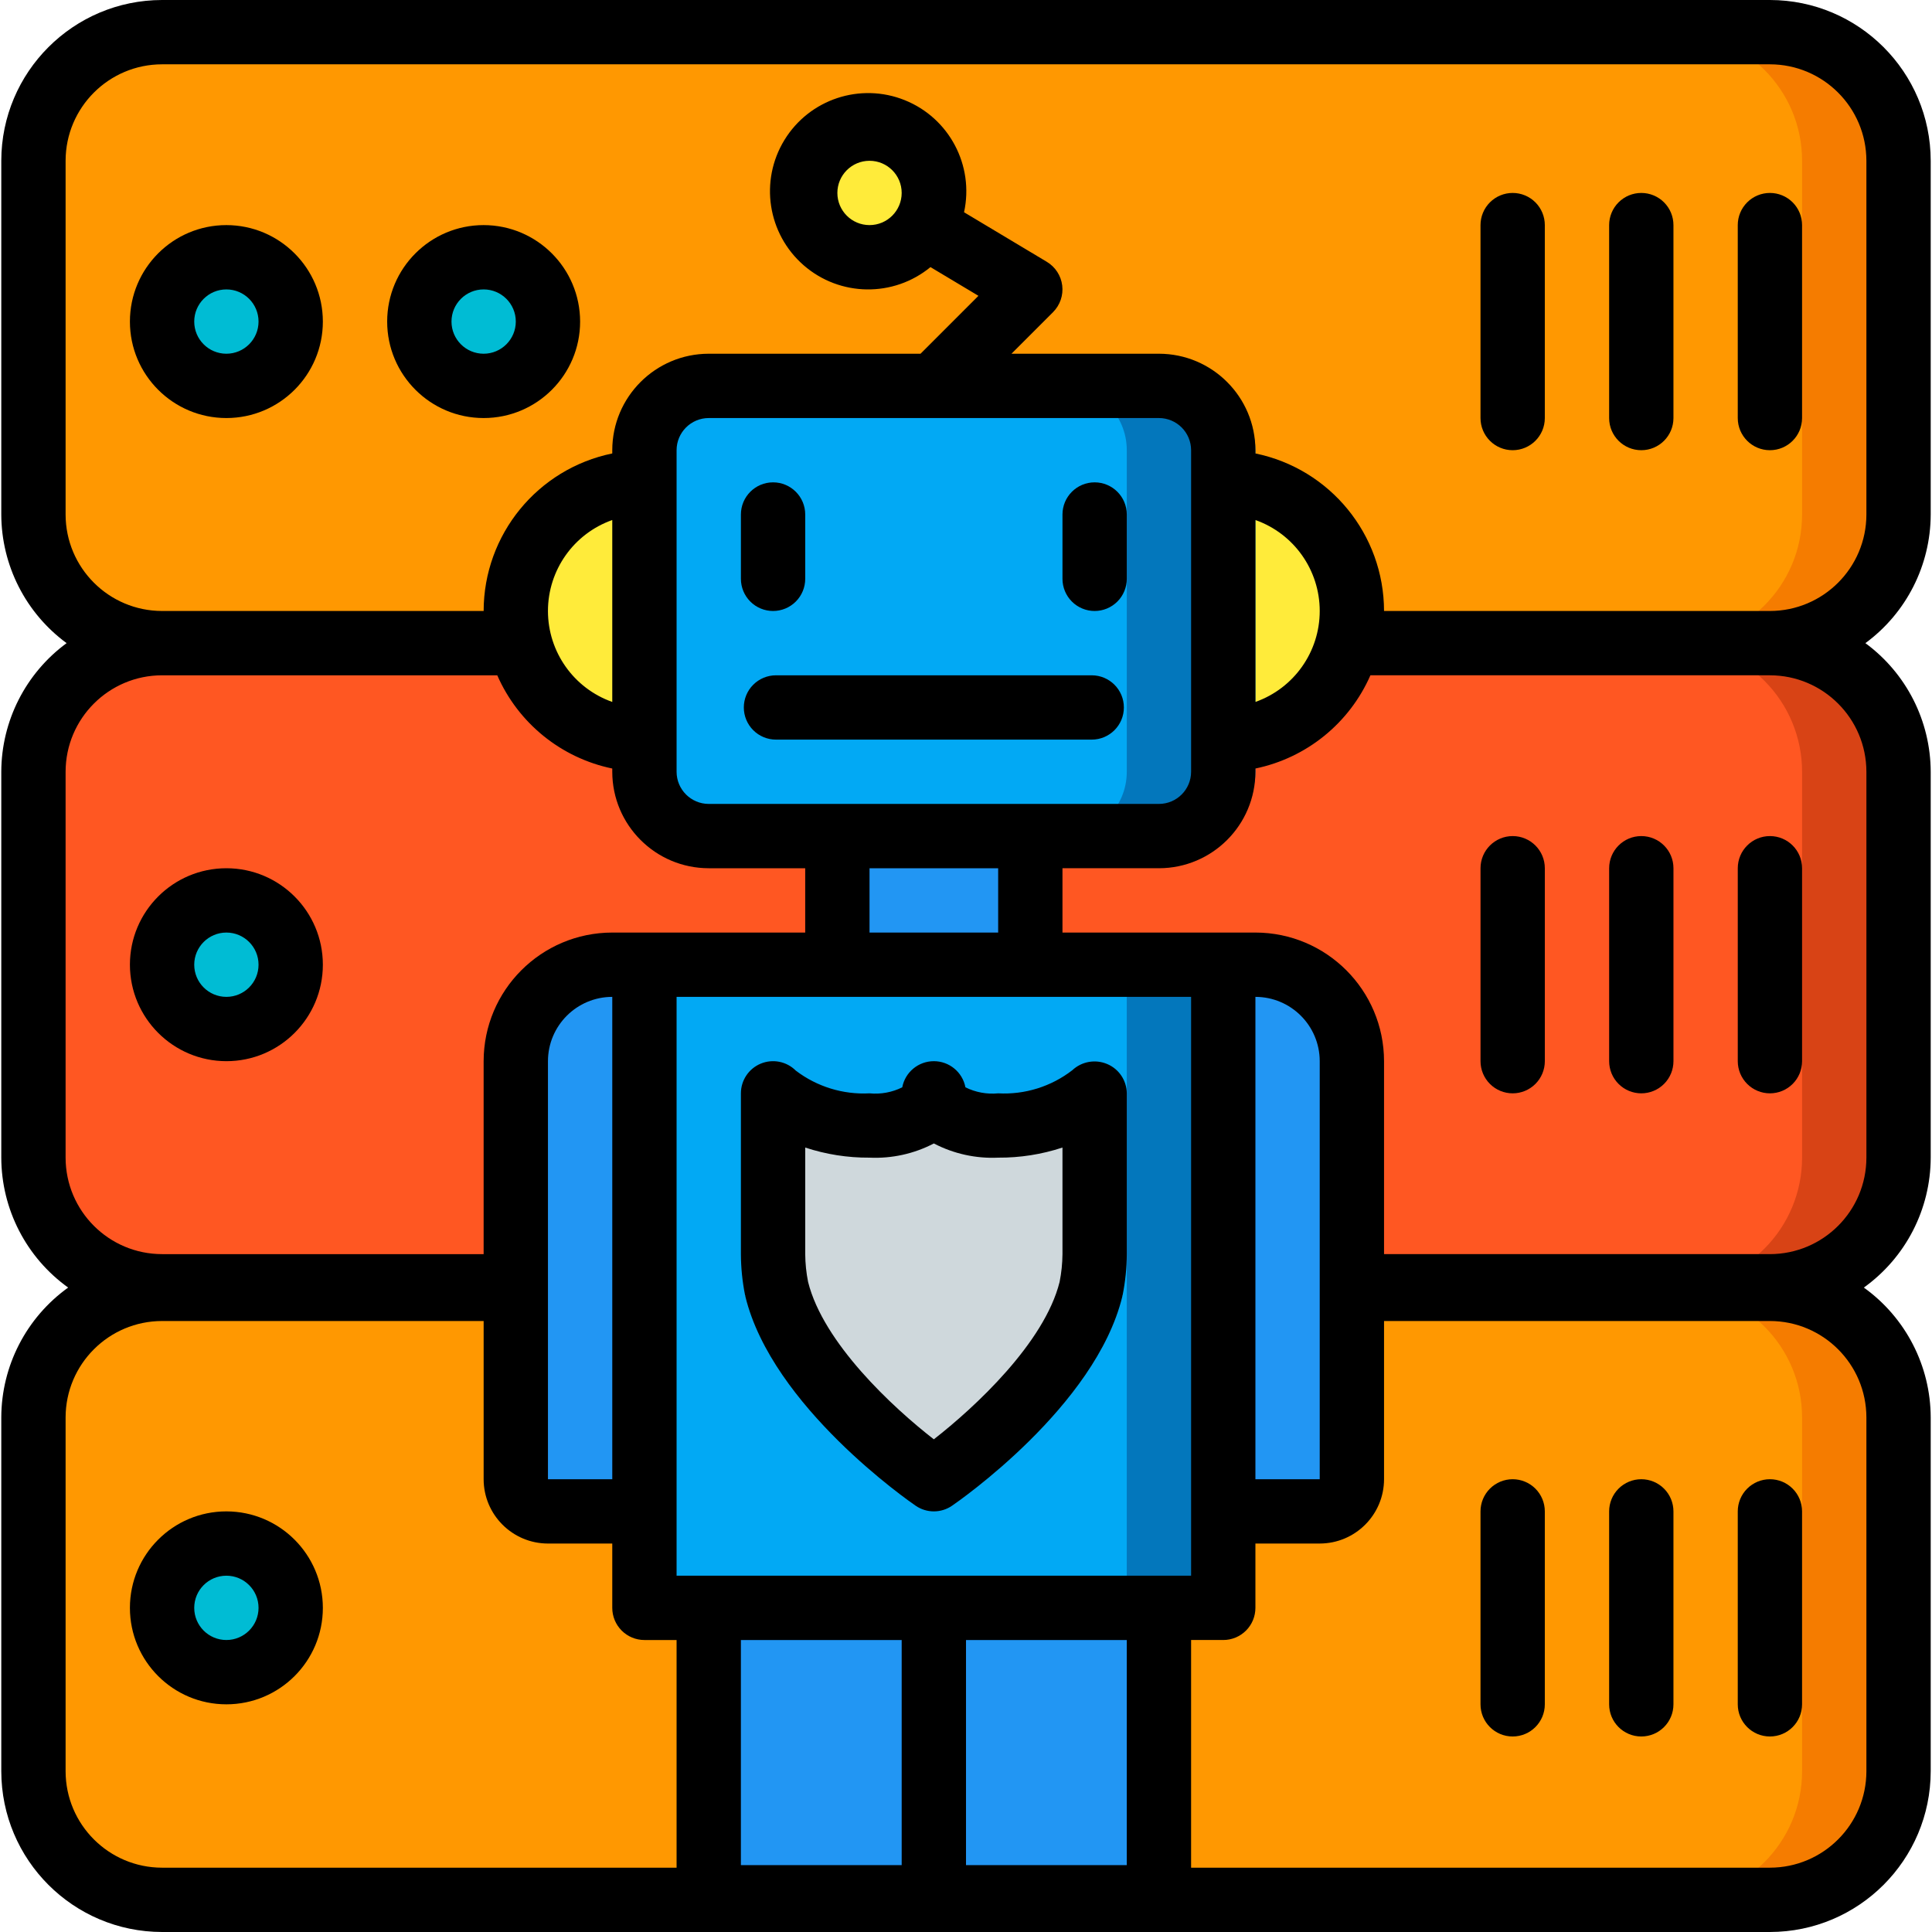 <?xml version="1.0" encoding="iso-8859-1"?>
<!-- Generator: Adobe Illustrator 19.0.0, SVG Export Plug-In . SVG Version: 6.00 Build 0)  -->
<svg version="1.1" id="Capa_1" xmlns="http://www.w3.org/2000/svg" xmlns:xlink="http://www.w3.org/1999/xlink" x="0px" y="0px"
	 viewBox="0 0 504.279 504.279" style="enable-background:new 0 0 504.279 504.279;" xml:space="preserve">
<g>
	<g transform="translate(1 1)">
		<path style="fill:#D84315;" d="M460.975,166.869c8.905-0.003,17.446,3.534,23.743,9.831c6.297,6.297,9.833,14.838,9.831,23.743
			v100.721c0.002,8.905-3.534,17.446-9.831,23.743c-6.297,6.297-14.838,9.833-23.743,9.831v0.672
			c8.905-0.002,17.446,3.534,23.743,9.831c6.297,6.297,9.833,14.838,9.831,23.743v92.328c0.003,8.905-3.534,17.446-9.831,23.743
			c-6.297,6.297-14.838,9.833-23.743,9.831H41.303c-8.905,0.003-17.446-3.534-23.743-9.831c-6.297-6.297-9.833-14.838-9.831-23.743
			v-92.328c-0.002-8.905,3.534-17.446,9.831-23.743c6.297-6.297,14.838-9.833,23.743-9.831v-0.672
			c-8.905,0.002-17.446-3.534-23.743-9.831s-9.833-14.838-9.831-23.743V200.443c-0.003-8.905,3.534-17.446,9.831-23.743
			c6.297-6.297,14.838-9.833,23.743-9.831c-8.905,0.002-17.446-3.534-23.743-9.831S7.727,142.2,7.73,133.295V40.967
			c-0.003-8.905,3.534-17.446,9.831-23.743s14.838-9.833,23.743-9.831h419.672c8.905-0.003,17.446,3.534,23.743,9.831
			s9.833,14.838,9.831,23.743v92.328c0.002,8.905-3.534,17.446-9.831,23.743C478.421,163.335,469.88,166.871,460.975,166.869z"/>
		<path style="fill:#FF5722;" d="M435.795,166.869c8.905-0.003,17.446,3.534,23.743,9.831c6.297,6.297,9.833,14.838,9.831,23.743
			v100.721c0.002,8.905-3.534,17.446-9.831,23.743c-6.297,6.297-14.838,9.833-23.743,9.831v0.672
			c8.905-0.002,17.446,3.534,23.743,9.831c6.297,6.297,9.833,14.838,9.831,23.743v92.328c0.003,8.905-3.534,17.446-9.831,23.743
			c-6.297,6.297-14.838,9.833-23.743,9.831H41.303c-8.905,0.003-17.446-3.534-23.743-9.831c-6.297-6.297-9.833-14.838-9.831-23.743
			v-92.328c-0.002-8.905,3.534-17.446,9.831-23.743c6.297-6.297,14.838-9.833,23.743-9.831v-0.672
			c-8.905,0.002-17.446-3.534-23.743-9.831s-9.833-14.838-9.831-23.743V200.443c-0.003-8.905,3.534-17.446,9.831-23.743
			c6.297-6.297,14.838-9.833,23.743-9.831c-8.905,0.002-17.446-3.534-23.743-9.831S7.727,142.2,7.73,133.295V40.967
			c-0.003-8.905,3.534-17.446,9.831-23.743s14.838-9.833,23.743-9.831h394.492c8.905-0.003,17.446,3.534,23.743,9.831
			s9.833,14.838,9.831,23.743v92.328c0.002,8.905-3.534,17.446-9.831,23.743C453.241,163.335,444.7,166.871,435.795,166.869z"/>
		<g>
			<path style="fill:#F57C00;" d="M41.303,7.393h419.672c18.542,0,33.574,15.031,33.574,33.574v92.328
				c0,18.542-15.031,33.574-33.574,33.574H41.303c-18.542,0-33.574-15.031-33.574-33.574V40.967
				C7.73,22.425,22.761,7.393,41.303,7.393z"/>
			<path style="fill:#F57C00;" d="M41.303,335.409h419.672c18.542,0,33.574,15.031,33.574,33.574v92.328
				c0,18.542-15.031,33.574-33.574,33.574H41.303c-18.542,0-33.574-15.031-33.574-33.574v-92.328
				C7.73,350.441,22.761,335.409,41.303,335.409z"/>
		</g>
		<g>
			<path style="fill:#FF9801;" d="M41.303,7.393h394.492c18.542,0,33.574,15.031,33.574,33.574v92.328
				c0,18.542-15.031,33.574-33.574,33.574H41.303c-18.542,0-33.574-15.031-33.574-33.574V40.967
				C7.73,22.425,22.761,7.393,41.303,7.393z"/>
			<path style="fill:#FF9801;" d="M41.303,335.409h394.492c18.542,0,33.574,15.031,33.574,33.574v92.328
				c0,18.542-15.031,33.574-33.574,33.574H41.303c-18.542,0-33.574-15.031-33.574-33.574v-92.328
				C7.73,350.441,22.761,335.409,41.303,335.409z"/>
		</g>
		<g>
			<circle style="fill:#00BCD4;" cx="58.09" cy="82.934" r="16.787"/>
			<circle style="fill:#00BCD4;" cx="125.238" cy="82.934" r="16.787"/>
			<circle style="fill:#00BCD4;" cx="58.09" cy="250.803" r="16.787"/>
			<circle style="fill:#00BCD4;" cx="58.09" cy="418.672" r="16.787"/>
		</g>
		<circle style="fill:#FFEB3A;" cx="225.959" cy="49.361" r="16.787"/>
		<g>
			<path style="fill:#2296F3;" d="M318.287,250.803h8.393c13.907,0,25.18,11.274,25.18,25.18v109.115
				c0,4.636-3.758,8.393-8.393,8.393H142.025c-4.63-0.014-8.38-3.763-8.393-8.393V275.984c-0.009-6.681,2.641-13.091,7.365-17.815
				c4.724-4.724,11.134-7.374,17.815-7.365H318.287z"/>
			<rect x="217.566" y="217.229" style="fill:#2296F3;" width="50.361" height="33.574"/>
			<rect x="183.992" y="418.672" style="fill:#2296F3;" width="117.508" height="75.541"/>
		</g>
		<rect x="167.205" y="250.803" style="fill:#0377BC;" width="151.082" height="167.869"/>
		<rect x="167.205" y="250.803" style="fill:#02A9F4;" width="125.902" height="167.869"/>
		<path style="fill:#CFD8DC;" d="M284.713,284.377v41.967c-0.016,3.044-0.325,6.08-0.923,9.065
			c-6.295,25.936-41.044,49.689-41.044,49.689s-34.749-23.753-41.044-49.689c-0.598-2.985-0.907-6.021-0.923-9.065v-41.967
			c7.055,5.836,16.035,8.829,25.18,8.393c16.787,0,16.787-8.393,16.787-8.393s0,8.393,16.787,8.393
			C268.679,293.206,277.658,290.213,284.713,284.377z"/>
		<g>
			<path style="fill:#FFEB3A;" d="M167.205,124.902v67.148c-18.542,0-33.574-15.031-33.574-33.574S148.663,124.902,167.205,124.902z
				"/>
			<path style="fill:#FFEB3A;" d="M318.287,192.049v-67.148c18.542,0,33.574,15.031,33.574,33.574S336.829,192.049,318.287,192.049z
				"/>
		</g>
		<path style="fill:#0377BC;" d="M192.385,99.721h117.508c9.271,0,16.787,7.516,16.787,16.787v83.934
			c0,9.271-7.516,16.787-16.787,16.787H192.385c-9.271,0-16.787-7.516-16.787-16.787v-83.934
			C175.598,107.237,183.114,99.721,192.385,99.721z"/>
		<path style="fill:#02A9F4;" d="M183.992,99.721h92.328c9.271,0,16.787,7.516,16.787,16.787v83.934
			c0,9.271-7.516,16.787-16.787,16.787h-92.328c-9.271,0-16.787-7.516-16.787-16.787v-83.934
			C167.205,107.237,174.721,99.721,183.992,99.721z"/>
	</g>
	<g>
		<path d="M194.148,184.656c-0.001,2.226,0.884,4.361,2.458,5.936c1.574,1.574,3.709,2.458,5.936,2.458h82.41
			c4.636,0,8.393-3.758,8.393-8.393c0-4.636-3.758-8.393-8.393-8.393h-82.41c-2.226-0.001-4.361,0.884-5.936,2.458
			C195.031,180.294,194.147,182.429,194.148,184.656z"/>
		<path d="M251.992,283.803c-0.756-3.957-4.217-6.82-8.246-6.82c-4.029,0-7.49,2.862-8.246,6.82
			c-2.643,1.315-5.603,1.86-8.541,1.574c-6.916,0.368-13.738-1.735-19.246-5.934c-2.4-2.401-6.01-3.119-9.146-1.82
			c-3.136,1.299-5.181,4.359-5.181,7.754v41.967c0.016,3.585,0.378,7.161,1.082,10.676c0.013,0.067,0.06,0.114,0.074,0.18
			c0.014,0.064-0.008,0.125,0.008,0.189c6.975,28.721,42.934,53.594,44.459,54.635c2.856,1.956,6.62,1.956,9.475,0
			c1.525-1.041,37.484-25.914,44.459-54.635c0.014-0.059-0.006-0.115,0.007-0.174c0.015-0.07,0.061-0.124,0.076-0.195
			c0.704-3.516,1.066-7.091,1.082-10.676v-41.967c-0.025-3.339-2.032-6.345-5.107-7.648c-3.093-1.314-6.67-0.679-9.123,1.619
			c-5.517,4.264-12.382,6.404-19.344,6.029C257.595,285.663,254.635,285.118,251.992,283.803z M277.32,327.344
			c-0.021,2.44-0.272,4.873-0.751,7.266c-3.961,15.873-22.084,32.7-32.831,41.07c-10.738-8.346-28.837-25.14-32.814-41.07
			c-0.479-2.393-0.73-4.826-0.751-7.266v-27.82c5.415,1.787,11.085,2.678,16.787,2.639c5.825,0.269,11.617-1.009,16.787-3.705
			c5.17,2.696,10.962,3.974,16.787,3.705c5.702,0.039,11.372-0.852,16.787-2.639V327.344z"/>
		<path d="M201.779,159.475c2.226,0.001,4.362-0.884,5.936-2.458c1.574-1.574,2.458-3.709,2.458-5.936v-16.787
			c0-4.636-3.758-8.393-8.393-8.393c-4.636,0-8.393,3.758-8.393,8.393v16.787c-0.001,2.226,0.884,4.362,2.458,5.936
			C197.417,158.592,199.552,159.476,201.779,159.475z"/>
		<path d="M285.713,159.475c2.226,0.001,4.361-0.884,5.936-2.458c1.574-1.574,2.458-3.709,2.458-5.936v-16.787
			c0-4.636-3.758-8.393-8.393-8.393s-8.393,3.758-8.393,8.393v16.787c-0.001,2.226,0.884,4.362,2.458,5.936
			C281.352,158.592,283.487,159.476,285.713,159.475z"/>
		<path d="M461.975,0H42.303C19.137,0.027,0.363,18.801,0.336,41.967v92.328c0.036,13.261,6.362,25.719,17.047,33.574
			c-10.685,7.855-17.01,20.312-17.047,33.574v100.721c0.03,13.451,6.524,26.068,17.454,33.91
			c-10.93,7.841-17.424,20.458-17.454,33.91v92.328c0.027,23.167,18.801,41.94,41.967,41.967h419.672
			c23.167-0.027,41.94-18.801,41.967-41.967v-92.328c-0.03-13.451-6.524-26.068-17.454-33.909
			c10.93-7.841,17.424-20.458,17.454-33.91V201.443c-0.036-13.261-6.362-25.719-17.047-33.574
			c10.685-7.855,17.01-20.312,17.047-33.574V41.967C503.915,18.801,485.142,0.027,461.975,0z M17.123,201.443
			c0.015-13.9,11.28-25.165,25.18-25.18h87.492c5.471,12.496,16.659,21.565,30.016,24.332v0.848
			c0.015,13.9,11.28,25.165,25.18,25.18h25.18v16.787h-50.361c-18.534,0.02-33.554,15.04-33.574,33.574v50.361H42.303
			c-13.9-0.015-25.165-11.28-25.18-25.18V201.443z M302.5,109.115c4.634,0.005,8.389,3.76,8.393,8.393v83.934
			c-0.005,4.634-3.76,8.389-8.393,8.393H184.992c-4.634-0.005-8.389-3.76-8.393-8.393v-83.934c0.005-4.634,3.76-8.389,8.393-8.393
			H302.5z M327.68,183.217v-47.484c10.061,3.558,16.787,13.07,16.787,23.742S337.741,179.659,327.68,183.217z M344.467,276.984
			v109.115H327.68V260.197C336.947,260.207,344.457,267.717,344.467,276.984z M310.893,411.279H176.598V260.197h134.295V411.279z
			 M143.025,336.41v-59.426c0.011-9.267,7.52-16.776,16.787-16.787v125.902h-16.787V336.41z M193.385,428.066h41.967v58.754h-41.967
			V428.066z M294.107,486.82h-41.967v-58.754h41.967V486.82z M260.533,243.41h-33.574v-16.787h33.574V243.41z M159.811,183.217
			c-10.061-3.558-16.787-13.07-16.787-23.742s6.726-20.184,16.787-23.742V183.217z M17.123,462.311v-92.328
			c0.015-13.9,11.28-25.165,25.18-25.18h83.934v41.295c0.011,9.267,7.52,16.776,16.787,16.787h16.787v16.787
			c-0.001,2.226,0.884,4.361,2.458,5.936c1.574,1.574,3.709,2.458,5.936,2.458h8.393v59.426H42.303
			C28.403,487.477,17.138,476.212,17.123,462.311z M487.156,462.311c-0.015,13.9-11.28,25.165-25.18,25.18H310.893v-59.426h8.393
			c2.226,0.001,4.361-0.884,5.936-2.458c1.574-1.574,2.458-3.709,2.458-5.936v-16.787h16.787c9.267-0.011,16.776-7.52,16.787-16.787
			v-41.295h100.721c13.9,0.015,25.165,11.28,25.18,25.18V462.311z M487.156,201.443v100.721c-0.015,13.9-11.28,25.165-25.18,25.18
			H361.254v-50.361c-0.02-18.534-15.04-33.554-33.574-33.574H277.32v-16.787h25.18c13.9-0.015,25.165-11.28,25.18-25.18v-0.848
			c13.357-2.767,24.545-11.836,30.016-24.332h104.279C475.876,176.277,487.141,187.542,487.156,201.443z M487.156,134.295
			c-0.015,13.9-11.28,25.165-25.18,25.18H361.254c-0.027-19.933-14.049-37.106-33.574-41.119v-0.848
			c-0.015-13.9-11.28-25.165-25.18-25.18h-38.492l10.853-10.853c1.828-1.829,2.71-4.398,2.393-6.964
			c-0.317-2.566-1.799-4.843-4.016-6.172L251.63,55.401c2.675-12.22-3.863-24.585-15.469-29.253
			c-11.605-4.668-24.885-0.273-31.415,10.396s-4.403,24.494,5.034,32.706c9.436,8.212,23.423,8.41,33.087,0.468l12.518,7.495
			L240.27,92.328h-55.279c-13.9,0.015-25.165,11.28-25.18,25.18v0.848c-19.524,4.013-33.546,21.186-33.574,41.119H42.303
			c-13.9-0.015-25.165-11.28-25.18-25.18V41.967c0.015-13.9,11.28-25.165,25.18-25.18h419.672c13.9,0.015,25.165,11.28,25.18,25.18
			V134.295z M226.959,58.754c-4.636,0-8.393-3.758-8.393-8.393s3.758-8.393,8.393-8.393c4.636,0,8.393,3.758,8.393,8.393
			C235.348,54.994,231.593,58.749,226.959,58.754z"/>
		<path d="M461.975,50.361c-2.226-0.001-4.361,0.884-5.936,2.458c-1.574,1.574-2.458,3.709-2.458,5.936v50.361
			c0,4.636,3.758,8.393,8.393,8.393c4.636,0,8.393-3.758,8.393-8.393V58.754c0.001-2.226-0.884-4.362-2.458-5.936
			C466.337,51.244,464.202,50.36,461.975,50.361z"/>
		<path d="M428.402,50.361c-2.226-0.001-4.361,0.884-5.936,2.458c-1.574,1.574-2.458,3.709-2.458,5.936v50.361
			c0,4.636,3.758,8.393,8.393,8.393s8.393-3.758,8.393-8.393V58.754c0.001-2.226-0.884-4.362-2.458-5.936
			C432.763,51.244,430.628,50.36,428.402,50.361z"/>
		<path d="M394.828,50.361c-2.226-0.001-4.361,0.884-5.936,2.458c-1.574,1.574-2.458,3.709-2.458,5.936v50.361
			c0,4.636,3.758,8.393,8.393,8.393s8.393-3.758,8.393-8.393V58.754c0.001-2.226-0.884-4.362-2.458-5.936
			C399.189,51.244,397.054,50.36,394.828,50.361z"/>
		<path d="M59.09,58.754c-13.907,0-25.18,11.274-25.18,25.18s11.274,25.18,25.18,25.18s25.18-11.274,25.18-25.18
			C84.255,70.034,72.991,58.769,59.09,58.754z M59.09,92.328c-4.636,0-8.393-3.758-8.393-8.393s3.758-8.393,8.393-8.393
			s8.393,3.758,8.393,8.393C67.479,88.568,63.724,92.323,59.09,92.328z"/>
		<path d="M126.238,58.754c-13.907,0-25.18,11.274-25.18,25.18s11.274,25.18,25.18,25.18s25.18-11.274,25.18-25.18
			C151.403,70.034,140.138,58.769,126.238,58.754z M126.238,92.328c-4.636,0-8.393-3.758-8.393-8.393s3.758-8.393,8.393-8.393
			c4.636,0,8.393,3.758,8.393,8.393C134.627,88.568,130.871,92.323,126.238,92.328z"/>
		<path d="M461.975,285.377c2.226,0.001,4.362-0.884,5.936-2.458c1.574-1.574,2.458-3.709,2.458-5.936v-50.361
			c0-4.636-3.758-8.393-8.393-8.393c-4.636,0-8.393,3.758-8.393,8.393v50.361c-0.001,2.226,0.884,4.362,2.458,5.936
			C457.614,284.493,459.749,285.378,461.975,285.377z"/>
		<path d="M428.402,285.377c2.226,0.001,4.361-0.884,5.936-2.458c1.574-1.574,2.458-3.709,2.458-5.936v-50.361
			c0-4.636-3.758-8.393-8.393-8.393s-8.393,3.758-8.393,8.393v50.361c-0.001,2.226,0.884,4.362,2.458,5.936
			C424.04,284.493,426.175,285.378,428.402,285.377z"/>
		<path d="M394.828,285.377c2.226,0.001,4.361-0.884,5.936-2.458c1.574-1.574,2.458-3.709,2.458-5.936v-50.361
			c0-4.636-3.758-8.393-8.393-8.393s-8.393,3.758-8.393,8.393v50.361c-0.001,2.226,0.884,4.362,2.458,5.936
			C390.466,284.493,392.602,285.378,394.828,285.377z"/>
		<path d="M59.09,276.984c13.907,0,25.18-11.274,25.18-25.18s-11.274-25.18-25.18-25.18s-25.18,11.274-25.18,25.18
			C33.925,265.704,45.19,276.968,59.09,276.984z M59.09,243.41c4.636,0,8.393,3.758,8.393,8.393s-3.758,8.393-8.393,8.393
			s-8.393-3.758-8.393-8.393C50.701,247.17,54.457,243.414,59.09,243.41z"/>
		<path d="M461.975,386.098c-2.226-0.001-4.361,0.884-5.936,2.458c-1.574,1.574-2.458,3.709-2.458,5.936v50.361
			c0,4.636,3.758,8.393,8.393,8.393c4.636,0,8.393-3.758,8.393-8.393v-50.361c0.001-2.226-0.884-4.362-2.458-5.936
			C466.337,386.982,464.202,386.098,461.975,386.098z"/>
		<path d="M428.402,386.098c-2.226-0.001-4.361,0.884-5.936,2.458c-1.574,1.574-2.458,3.709-2.458,5.936v50.361
			c0,4.636,3.758,8.393,8.393,8.393s8.393-3.758,8.393-8.393v-50.361c0.001-2.226-0.884-4.362-2.458-5.936
			C432.763,386.982,430.628,386.098,428.402,386.098z"/>
		<path d="M394.828,386.098c-2.226-0.001-4.361,0.884-5.936,2.458c-1.574,1.574-2.458,3.709-2.458,5.936v50.361
			c0,4.636,3.758,8.393,8.393,8.393s8.393-3.758,8.393-8.393v-50.361c0.001-2.226-0.884-4.362-2.458-5.936
			C399.189,386.982,397.054,386.098,394.828,386.098z"/>
		<path d="M59.09,394.492c-13.907,0-25.18,11.274-25.18,25.18c0,13.907,11.274,25.18,25.18,25.18s25.18-11.274,25.18-25.18
			C84.255,405.772,72.991,394.507,59.09,394.492z M59.09,428.066c-4.636,0-8.393-3.758-8.393-8.393c0-4.636,3.758-8.393,8.393-8.393
			s8.393,3.758,8.393,8.393C67.479,424.306,63.724,428.061,59.09,428.066z"/>
	</g>
</g>
<g>
</g>
<g>
</g>
<g>
</g>
<g>
</g>
<g>
</g>
<g>
</g>
<g>
</g>
<g>
</g>
<g>
</g>
<g>
</g>
<g>
</g>
<g>
</g>
<g>
</g>
<g>
</g>
<g>
</g>
</svg>
